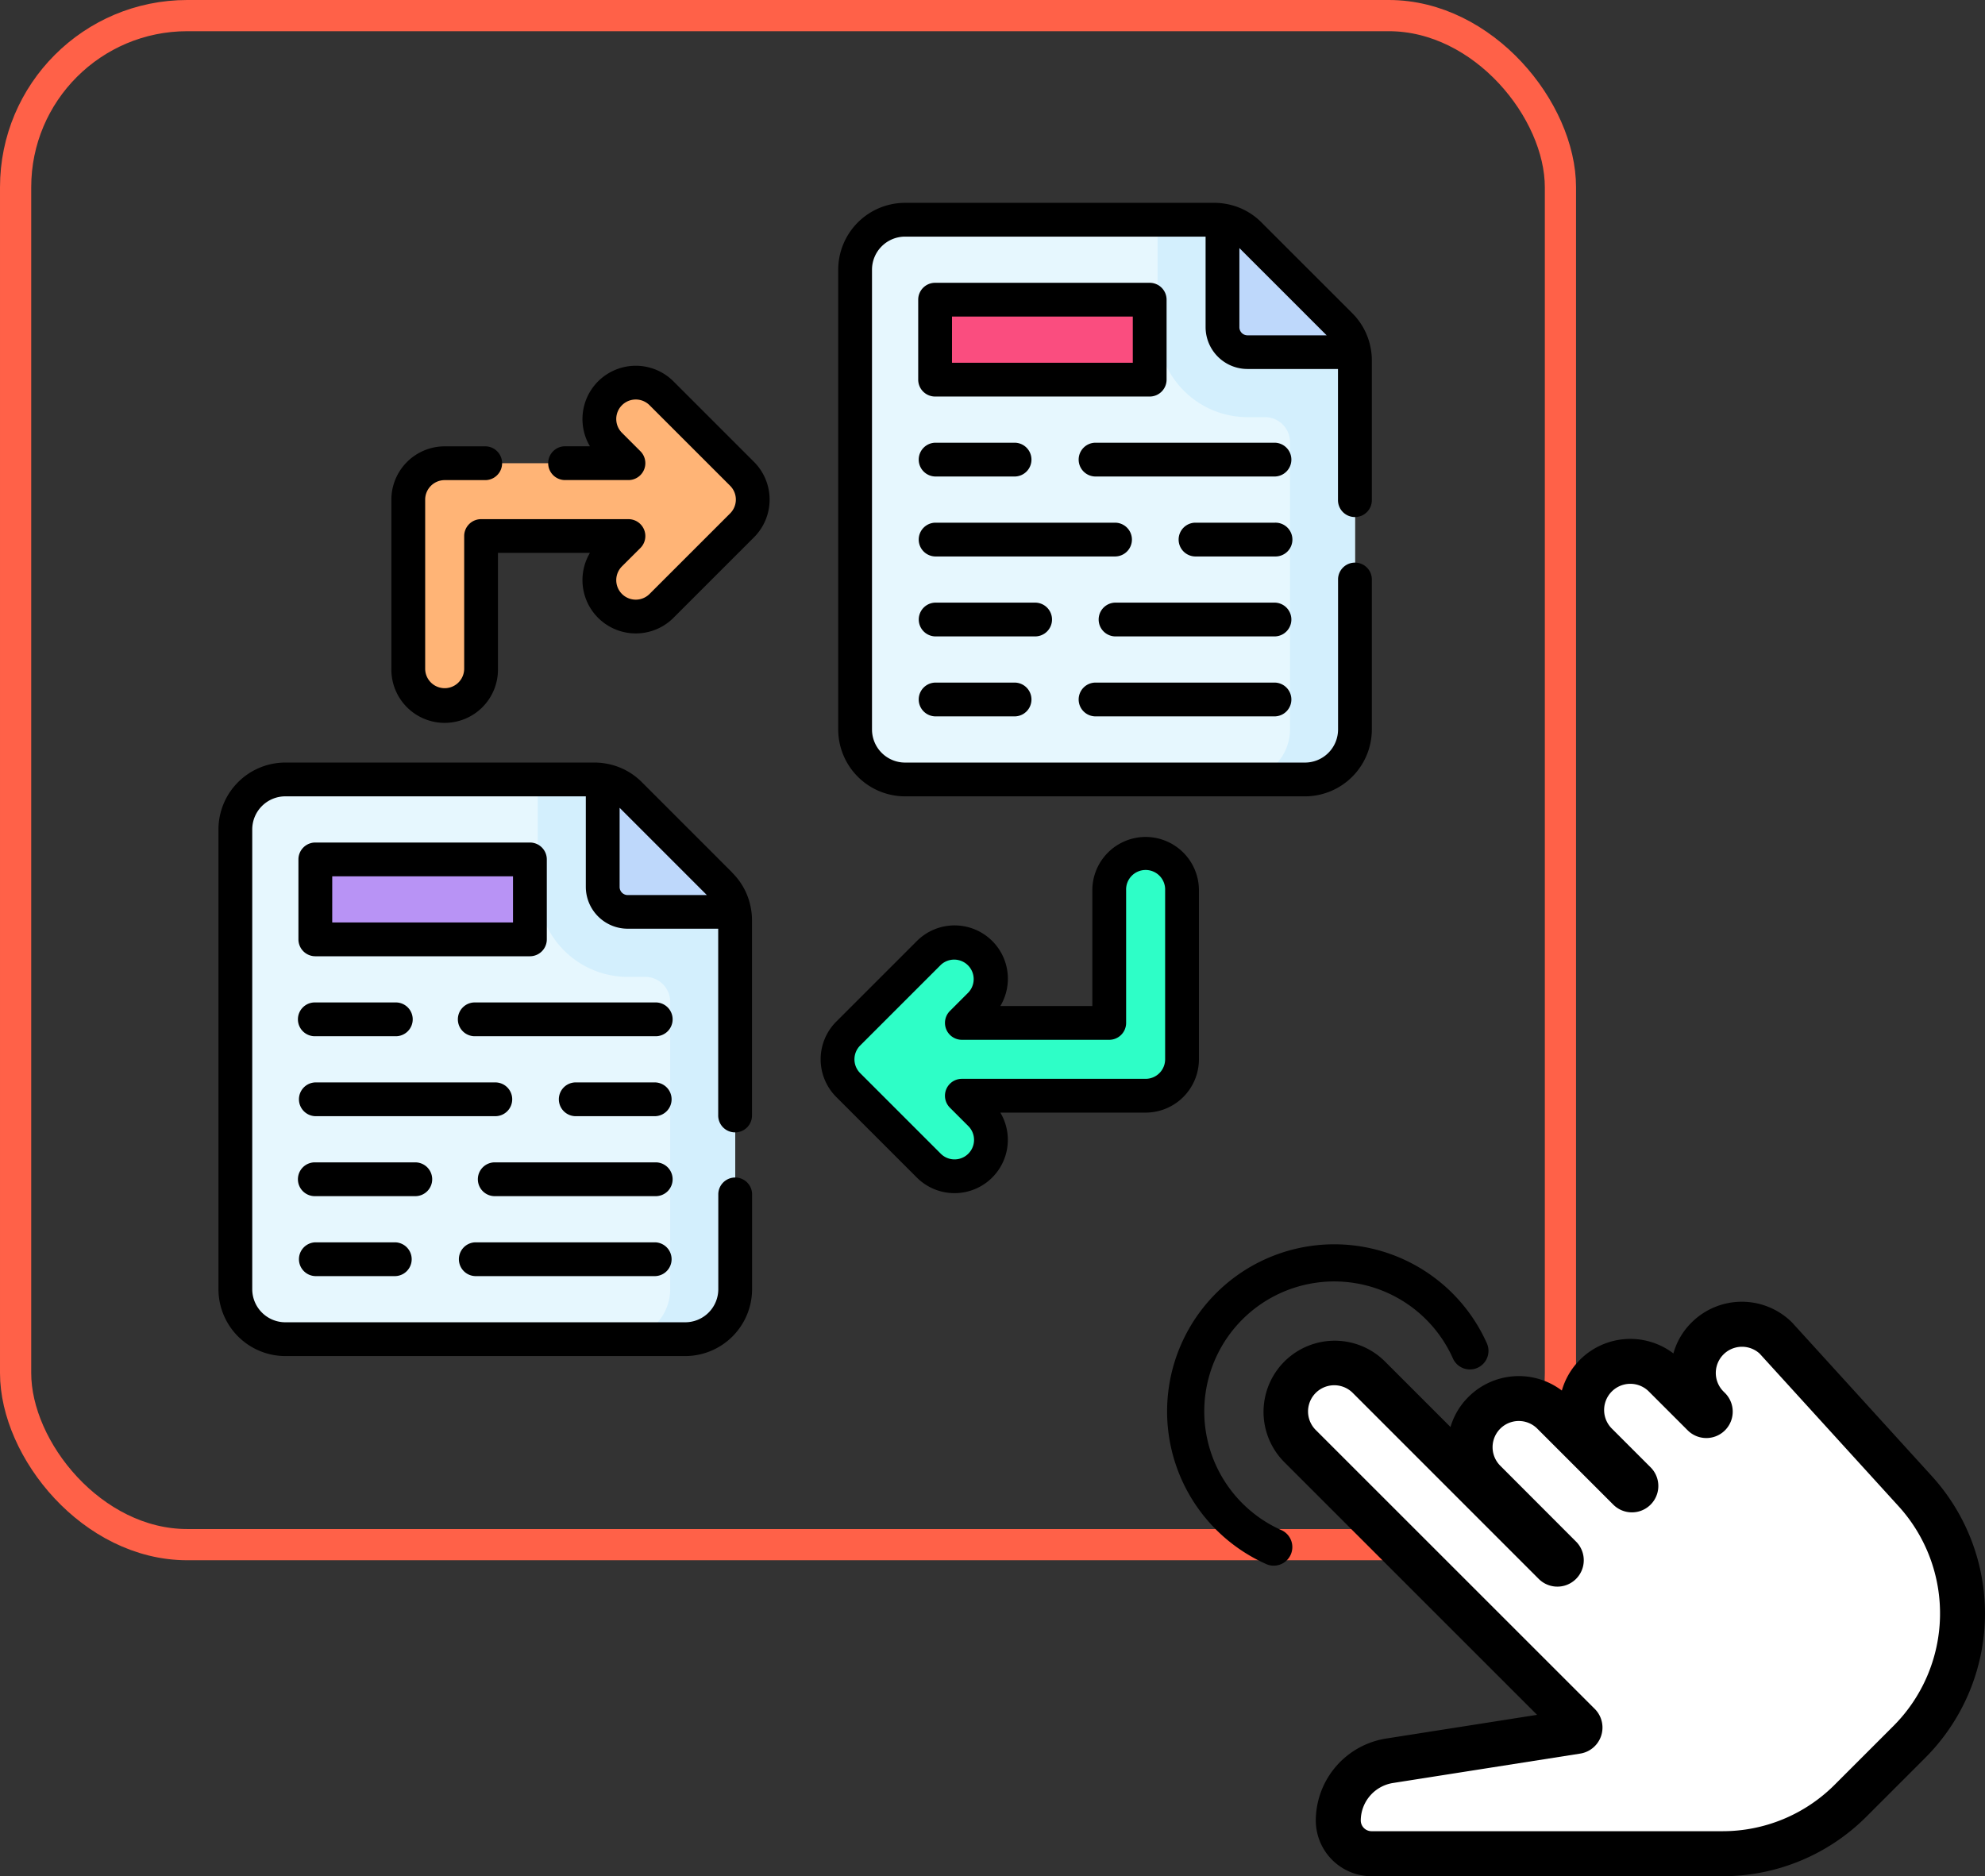 <svg xmlns="http://www.w3.org/2000/svg" xmlns:xlink="http://www.w3.org/1999/xlink" width="127.208" height="120.251" viewBox="0 0 127.208 120.251">
  <rect x="0" y="0" width="127.208" height="120.251" fill="#333333" stroke="none"/>
  <defs>
    <clipPath id="clip-path">
      <rect id="Rectángulo_356241" data-name="Rectángulo 356241" width="52.417" height="40.504" fill="none"/>
    </clipPath>
  </defs>
  <g id="Grupo_1070071" data-name="Grupo 1070071" transform="translate(-1170 -2552)">
    <g id="transferencia-de-archivos" transform="translate(1184 2565)">
      <g id="Grupo_107187" data-name="Grupo 107187" transform="translate(1.083 36.957)">
        <g id="Grupo_107183" data-name="Grupo 107183" transform="translate(0 0)">
          <path id="Trazado_163120" data-name="Trazado 163120" d="M39.53,265.013v23.658a3.2,3.2,0,0,1-3.2,3.2H10.7a3.2,3.2,0,0,1-3.2-3.2V259.2a3.2,3.2,0,0,1,3.2-3.2H30.516a3.019,3.019,0,0,1,.525.045,3.188,3.188,0,0,1,1.739.894l5.81,5.81a3.188,3.188,0,0,1,.894,1.739,3.031,3.031,0,0,1,.045.525Z" transform="translate(-7.499 -256)" fill="#e6f7fe"/>
        </g>
        <g id="Grupo_107184" data-name="Grupo 107184" transform="translate(19.379)">
          <path id="Trazado_163121" data-name="Trazado 163121" d="M154.341,264.488a3.189,3.189,0,0,0-.894-1.739l-5.81-5.81a3.187,3.187,0,0,0-1.739-.894,3.018,3.018,0,0,0-.525-.045h-3.639v6.887a5.766,5.766,0,0,0,5.766,5.766h1.121a1.6,1.6,0,0,1,1.6,1.6v18.418a3.2,3.2,0,0,1-3.2,3.2h4.164a3.2,3.2,0,0,0,3.2-3.2V265.013A3.03,3.03,0,0,0,154.341,264.488Z" transform="translate(-141.734 -256)" fill="#d3effd"/>
        </g>
        <g id="Grupo_107185" data-name="Grupo 107185" transform="translate(23.542 0.045)">
          <path id="Trazado_163122" data-name="Trazado 163122" d="M179.02,264.754h-6.842a1.6,1.6,0,0,1-1.6-1.6v-6.842a3.188,3.188,0,0,1,1.739.894l5.81,5.81A3.187,3.187,0,0,1,179.02,264.754Z" transform="translate(-170.577 -256.311)" fill="#bed8fb"/>
        </g>
        <g id="Grupo_107186" data-name="Grupo 107186" transform="translate(5.125 5.125)">
          <path id="Trazado_163123" data-name="Trazado 163123" d="M43,291.5H56.751v5.125H43Z" transform="translate(-43 -291.5)" fill="#b893f5"/>
        </g>
      </g>
      <g id="Grupo_107192" data-name="Grupo 107192" transform="translate(40.801 1.083)">
        <g id="Grupo_107188" data-name="Grupo 107188">
          <path id="Trazado_163124" data-name="Trazado 163124" d="M314.655,16.513V40.171a3.2,3.2,0,0,1-3.2,3.2H285.827a3.2,3.2,0,0,1-3.2-3.2V10.7a3.2,3.2,0,0,1,3.2-3.2h19.814a3.019,3.019,0,0,1,.525.045,3.188,3.188,0,0,1,1.739.894l5.81,5.81a3.188,3.188,0,0,1,.894,1.739,3.018,3.018,0,0,1,.045.525Z" transform="translate(-282.624 -7.5)" fill="#e6f7fe"/>
        </g>
        <g id="Grupo_107189" data-name="Grupo 107189" transform="translate(19.379 0)">
          <path id="Trazado_163125" data-name="Trazado 163125" d="M429.466,15.988a3.189,3.189,0,0,0-.894-1.739l-5.81-5.81a3.188,3.188,0,0,0-1.739-.894A3.017,3.017,0,0,0,420.5,7.5h-3.639v6.887a5.766,5.766,0,0,0,5.766,5.766h1.121a1.6,1.6,0,0,1,1.6,1.6V40.171a3.2,3.2,0,0,1-3.2,3.2h4.164a3.2,3.2,0,0,0,3.2-3.2V16.513a3.033,3.033,0,0,0-.045-.525Z" transform="translate(-416.859 -7.5)" fill="#d3effd"/>
        </g>
        <g id="Grupo_107190" data-name="Grupo 107190" transform="translate(23.542 0.045)">
          <path id="Trazado_163126" data-name="Trazado 163126" d="M454.145,16.254H447.3a1.6,1.6,0,0,1-1.6-1.6V7.811a3.188,3.188,0,0,1,1.739.894l5.81,5.81A3.187,3.187,0,0,1,454.145,16.254Z" transform="translate(-445.702 -7.811)" fill="#bed8fb"/>
        </g>
        <g id="Grupo_107191" data-name="Grupo 107191" transform="translate(5.125 5.125)">
          <path id="Trazado_163127" data-name="Trazado 163127" d="M318.125,43h13.751v5.125H318.125Z" transform="translate(-318.125 -43)" fill="#fa4d7f"/>
        </g>
      </g>
      <g id="Grupo_107193" data-name="Grupo 107193" transform="translate(12.164 11.523)">
        <path id="Trazado_163128" data-name="Trazado 163128" d="M105.652,85.664,100.488,80.5a2.333,2.333,0,0,0-3.3,3.3l1.181,1.181H86.592a2.333,2.333,0,0,0-2.333,2.333V98.15a2.333,2.333,0,0,0,4.667,0v-8.5h9.443l-1.181,1.181a2.333,2.333,0,0,0,3.3,3.3l5.164-5.164A2.333,2.333,0,0,0,105.652,85.664Z" transform="translate(-84.259 -79.816)" fill="#ffb476"/>
      </g>
      <g id="Grupo_107194" data-name="Grupo 107194" transform="translate(39.674 41.724)">
        <path id="Trazado_163129" data-name="Trazado 163129" d="M275.5,303.843l5.164,5.164a2.333,2.333,0,0,0,3.3-3.3l-1.181-1.181h11.777a2.333,2.333,0,0,0,2.333-2.333V291.356a2.333,2.333,0,1,0-4.667,0v8.5h-9.443l1.181-1.181a2.333,2.333,0,1,0-3.3-3.3l-5.164,5.164A2.333,2.333,0,0,0,275.5,303.843Z" transform="translate(-274.82 -289.023)" fill="#2efec7"/>
      </g>
      <g id="Grupo_107195" data-name="Grupo 107195" transform="translate(0 0)">
        <path id="Trazado_163130" data-name="Trazado 163130" d="M32.94,255.566l-5.81-5.812a4.243,4.243,0,0,0-2.318-1.193,4.145,4.145,0,0,0-.712-.061H4.286A4.291,4.291,0,0,0,0,252.786v29.467a4.291,4.291,0,0,0,4.286,4.286H29.911a4.291,4.291,0,0,0,4.286-4.286v-6.108a1.083,1.083,0,0,0-2.165,0v6.108a2.123,2.123,0,0,1-2.121,2.121H4.286a2.123,2.123,0,0,1-2.121-2.121V252.786a2.123,2.123,0,0,1,2.121-2.121H23.542v5.8a2.687,2.687,0,0,0,2.684,2.684h5.8v11.939a1.083,1.083,0,1,0,2.165,0V258.6a3.942,3.942,0,0,0-.062-.711,4.234,4.234,0,0,0-1.195-2.32Zm-7.232.9V251.4l5.591,5.593H26.227A.519.519,0,0,1,25.708,256.469Z" transform="translate(0 -212.626)"/>
        <path id="Trazado_163131" data-name="Trazado 163131" d="M36.583,291.29H50.334a1.083,1.083,0,0,0,1.083-1.083v-5.125A1.083,1.083,0,0,0,50.334,284H36.583a1.083,1.083,0,0,0-1.083,1.083v5.125A1.083,1.083,0,0,0,36.583,291.29Zm1.083-5.125H49.251v2.959H37.665Z" transform="translate(-30.375 -243.001)"/>
        <path id="Trazado_163132" data-name="Trazado 163132" d="M119.114,355H107.583a1.083,1.083,0,1,0,0,2.165h11.531a1.083,1.083,0,1,0,0-2.165Z" transform="translate(-91.125 -303.751)"/>
        <path id="Trazado_163133" data-name="Trazado 163133" d="M36.583,357.165h5.125a1.083,1.083,0,1,0,0-2.165H36.583a1.083,1.083,0,1,0,0,2.165Z" transform="translate(-30.375 -303.751)"/>
        <path id="Trazado_163134" data-name="Trazado 163134" d="M157.083,390.5h-5.125a1.083,1.083,0,0,0,0,2.165h5.125a1.083,1.083,0,0,0,0-2.165Z" transform="translate(-129.094 -334.126)"/>
        <path id="Trazado_163135" data-name="Trazado 163135" d="M49.2,391.583a1.083,1.083,0,0,0-1.083-1.083H36.583a1.083,1.083,0,0,0,0,2.165H48.114A1.083,1.083,0,0,0,49.2,391.583Z" transform="translate(-30.375 -334.126)"/>
        <path id="Trazado_163136" data-name="Trazado 163136" d="M126.708,426h-10.25a1.083,1.083,0,1,0,0,2.165h10.25a1.083,1.083,0,1,0,0-2.165Z" transform="translate(-98.719 -364.501)"/>
        <path id="Trazado_163137" data-name="Trazado 163137" d="M44.072,427.083A1.083,1.083,0,0,0,42.989,426H36.583a1.083,1.083,0,1,0,0,2.165h6.406A1.083,1.083,0,0,0,44.072,427.083Z" transform="translate(-30.375 -364.501)"/>
        <path id="Trazado_163138" data-name="Trazado 163138" d="M107.583,463.665h11.531a1.083,1.083,0,0,0,0-2.165H107.583a1.083,1.083,0,0,0,0,2.165Z" transform="translate(-91.125 -394.876)"/>
        <path id="Trazado_163139" data-name="Trazado 163139" d="M36.583,461.5a1.083,1.083,0,0,0,0,2.165h5.125a1.083,1.083,0,0,0,0-2.165Z" transform="translate(-30.375 -394.876)"/>
        <path id="Trazado_163140" data-name="Trazado 163140" d="M308.235,20.139a1.083,1.083,0,0,0,1.083-1.083V10.1a4.053,4.053,0,0,0-.059-.7,4.245,4.245,0,0,0-1.2-2.331l-5.811-5.811A4.233,4.233,0,0,0,299.934.061,4.127,4.127,0,0,0,299.221,0H279.407a4.291,4.291,0,0,0-4.286,4.286V33.754a4.291,4.291,0,0,0,4.286,4.286h25.625a4.291,4.291,0,0,0,4.286-4.286V24.109a1.083,1.083,0,0,0-2.165,0v9.645a2.123,2.123,0,0,1-2.121,2.121H279.407a2.123,2.123,0,0,1-2.121-2.121V4.286a2.123,2.123,0,0,1,2.121-2.121h19.257v5.8a2.687,2.687,0,0,0,2.684,2.684h5.8v8.4A1.083,1.083,0,0,0,308.235,20.139ZM300.83,7.969V2.9l5.592,5.592h-5.073a.519.519,0,0,1-.519-.519Z" transform="translate(-235.404 0)"/>
        <path id="Trazado_163141" data-name="Trazado 163141" d="M311.708,42.79h13.751a1.083,1.083,0,0,0,1.083-1.083V36.583a1.083,1.083,0,0,0-1.083-1.083H311.708a1.083,1.083,0,0,0-1.083,1.083v5.125A1.083,1.083,0,0,0,311.708,42.79Zm1.083-5.125h11.586v2.959H312.79Z" transform="translate(-265.782 -30.375)"/>
        <path id="Trazado_163142" data-name="Trazado 163142" d="M394.239,106.5H382.708a1.083,1.083,0,0,0,0,2.165h11.531a1.083,1.083,0,0,0,0-2.165Z" transform="translate(-326.532 -91.125)"/>
        <path id="Trazado_163143" data-name="Trazado 163143" d="M311.708,108.665h5.125a1.083,1.083,0,0,0,0-2.165h-5.125a1.083,1.083,0,0,0,0,2.165Z" transform="translate(-265.782 -91.125)"/>
        <path id="Trazado_163144" data-name="Trazado 163144" d="M432.208,142h-5.125a1.083,1.083,0,0,0,0,2.165h5.125a1.083,1.083,0,1,0,0-2.165Z" transform="translate(-364.501 -121.5)"/>
        <path id="Trazado_163145" data-name="Trazado 163145" d="M324.321,143.083A1.083,1.083,0,0,0,323.239,142H311.708a1.083,1.083,0,0,0,0,2.165h11.531A1.083,1.083,0,0,0,324.321,143.083Z" transform="translate(-265.782 -121.5)"/>
        <path id="Trazado_163146" data-name="Trazado 163146" d="M401.833,177.5h-10.25a1.083,1.083,0,0,0,0,2.165h10.25a1.083,1.083,0,0,0,0-2.165Z" transform="translate(-334.126 -151.876)"/>
        <path id="Trazado_163147" data-name="Trazado 163147" d="M319.2,178.583a1.083,1.083,0,0,0-1.083-1.083h-6.406a1.083,1.083,0,0,0,0,2.165h6.406A1.083,1.083,0,0,0,319.2,178.583Z" transform="translate(-265.782 -151.876)"/>
        <path id="Trazado_163148" data-name="Trazado 163148" d="M382.708,215.165h11.531a1.083,1.083,0,0,0,0-2.165H382.708a1.083,1.083,0,0,0,0,2.165Z" transform="translate(-326.532 -182.251)"/>
        <path id="Trazado_163149" data-name="Trazado 163149" d="M311.708,213a1.083,1.083,0,0,0,0,2.165h5.125a1.083,1.083,0,0,0,0-2.165Z" transform="translate(-265.782 -182.251)"/>
        <path id="Trazado_163150" data-name="Trazado 163150" d="M94.836,73.318a3.417,3.417,0,0,0-5.351,4.164H87.859a1.083,1.083,0,0,0,0,2.165h4.094a1.083,1.083,0,0,0,.766-1.848l-1.181-1.181a1.25,1.25,0,1,1,1.767-1.769l5.165,5.164a1.252,1.252,0,0,1,0,1.769l-5.165,5.164a1.25,1.25,0,1,1-1.767-1.769L92.719,84a1.083,1.083,0,0,0-.766-1.848H82.509a1.083,1.083,0,0,0-1.083,1.083v8.5a1.25,1.25,0,1,1-2.5,0V80.9a1.252,1.252,0,0,1,1.25-1.25h2.63a1.083,1.083,0,0,0,0-2.165h-2.63A3.42,3.42,0,0,0,76.76,80.9V91.734a3.416,3.416,0,1,0,6.831,0v-7.42h5.894a3.417,3.417,0,0,0,5.351,4.164L100,83.314a3.42,3.42,0,0,0,0-4.832Z" transform="translate(-65.679 -61.878)"/>
        <path id="Trazado_163151" data-name="Trazado 163151" d="M288.145,281.524a3.42,3.42,0,0,0-3.416,3.416v7.42h-5.894a3.416,3.416,0,0,0-5.351-4.164l-5.164,5.164a3.415,3.415,0,0,0,0,4.831h0l5.164,5.164a3.417,3.417,0,0,0,5.352-4.163h9.309a3.42,3.42,0,0,0,3.416-3.416V284.94A3.419,3.419,0,0,0,288.145,281.524Zm1.25,14.252a1.252,1.252,0,0,1-1.25,1.251H276.368a1.083,1.083,0,0,0-.766,1.848l1.181,1.181a1.25,1.25,0,1,1-1.768,1.768l-5.164-5.164h0a1.25,1.25,0,0,1,0-1.768l5.164-5.164a1.251,1.251,0,0,1,1.769,1.768l-1.181,1.181a1.083,1.083,0,0,0,.766,1.848h9.443a1.083,1.083,0,0,0,1.083-1.083v-8.5a1.251,1.251,0,1,1,2.5,0Z" transform="translate(-228.728 -240.882)"/>
      </g>
    </g>
    <g id="Rectángulo_356240" data-name="Rectángulo 356240" transform="translate(1170 2552)" fill="none" stroke="#ff6148" stroke-width="2">
      <rect width="101" height="100" rx="12" stroke="none"/>
      <rect x="1" y="1" width="99" height="98" rx="11" fill="none"/>
    </g>
    <g id="Grupo_1043980" data-name="Grupo 1043980" transform="translate(1244.791 2631.747)" clip-path="url(#clip-path)">
      <path id="Trazado_771134" data-name="Trazado 771134" d="M106.275,54.839a2.179,2.179,0,0,0-3.04,3.121l.1.1a1.191,1.191,0,0,1-1.661,1.708,0,0,0,0,0,0,0h0l0,0,0,0,0,0s0,0,0,0l-2.5-2.5a2.178,2.178,0,0,0-3.081,3.081l2.485,2.485a1.191,1.191,0,1,1-1.682,1.687l-4.87-4.87a2.178,2.178,0,0,0-3.081,3.081L93.8,67.594a1.191,1.191,0,1,1-1.682,1.687L80.2,57.36a2.178,2.178,0,0,0-3.081,3.081L95,78.318a1.19,1.19,0,0,1-.658,2.018L82.392,82.213a2.948,2.948,0,0,0-2.533,2.9,1.192,1.192,0,0,0,1.191,1.191h22.466a10.651,10.651,0,0,0,7.582-3.14l3.748-3.748a10.708,10.708,0,0,0,.35-14.775Z" transform="translate(-67.946 -48.185)" fill="#fff"/>
      <path id="Trazado_771135" data-name="Trazado 771135" d="M106.275,54.839a2.179,2.179,0,0,0-3.04,3.121l.1.1a1.191,1.191,0,0,1-1.661,1.708,0,0,0,0,0,0,0h0l0,0,0,0,0,0s0,0,0,0l-2.5-2.5a2.178,2.178,0,0,0-3.081,3.081l2.485,2.485a1.191,1.191,0,1,1-1.682,1.687l-4.87-4.87a2.178,2.178,0,0,0-3.081,3.081L93.8,67.594a1.191,1.191,0,1,1-1.682,1.687L80.2,57.36a2.178,2.178,0,0,0-3.081,3.081L95,78.318a1.19,1.19,0,0,1-.658,2.018L82.392,82.213a2.948,2.948,0,0,0-2.533,2.9,1.192,1.192,0,0,0,1.191,1.191h22.466a10.651,10.651,0,0,0,7.582-3.14l3.748-3.748a10.708,10.708,0,0,0,.35-14.775Z" transform="translate(-67.946 -48.185)" fill="none" stroke="#000" stroke-miterlimit="10" stroke-width="1"/>
      <path id="Trazado_771136" data-name="Trazado 771136" d="M89.045,34.3a4.561,4.561,0,0,0-6.45.014,4.459,4.459,0,0,0-1.153,1.97,4.564,4.564,0,0,0-7.15,2.38,4.566,4.566,0,0,0-5.992.415A4.509,4.509,0,0,0,67.156,41l-4.222-4.222a4.561,4.561,0,0,0-6.45,6.45L72.705,59.448l-9.621,1.511a5.337,5.337,0,0,0-4.56,5.258A3.578,3.578,0,0,0,62.1,69.791H84.564a13.018,13.018,0,0,0,9.266-3.838l3.748-3.748A13.088,13.088,0,0,0,98,44.143Zm6.848,26.223-3.748,3.748a10.651,10.651,0,0,1-7.582,3.14H62.1a1.192,1.192,0,0,1-1.191-1.191,2.948,2.948,0,0,1,2.533-2.9l11.949-1.878a1.19,1.19,0,0,0,.658-2.018L58.169,41.543a2.178,2.178,0,0,1,3.081-3.081l11.92,11.92A1.191,1.191,0,1,0,74.852,48.7l-4.868-4.868a2.178,2.178,0,0,1,3.081-3.081l4.87,4.87a1.191,1.191,0,1,0,1.682-1.687l-2.485-2.485a2.178,2.178,0,0,1,3.081-3.081l2.5,2.5s0,0,0,0l0,0,0,0,0,0h0a0,0,0,0,1,0,0,1.191,1.191,0,0,0,1.661-1.708l-.1-.1a2.179,2.179,0,0,1,3.04-3.121l8.921,9.8a10.708,10.708,0,0,1-.35,14.775" transform="translate(-48.993 -29.287)"/>
      <path id="Trazado_771137" data-name="Trazado 771137" d="M7.3,18.31A8.329,8.329,0,1,1,18.311,7.3a1.191,1.191,0,1,0,2.17-.981A10.711,10.711,0,1,0,6.321,20.483,1.192,1.192,0,1,0,7.3,18.31"/>
    </g>
  </g>
</svg>
